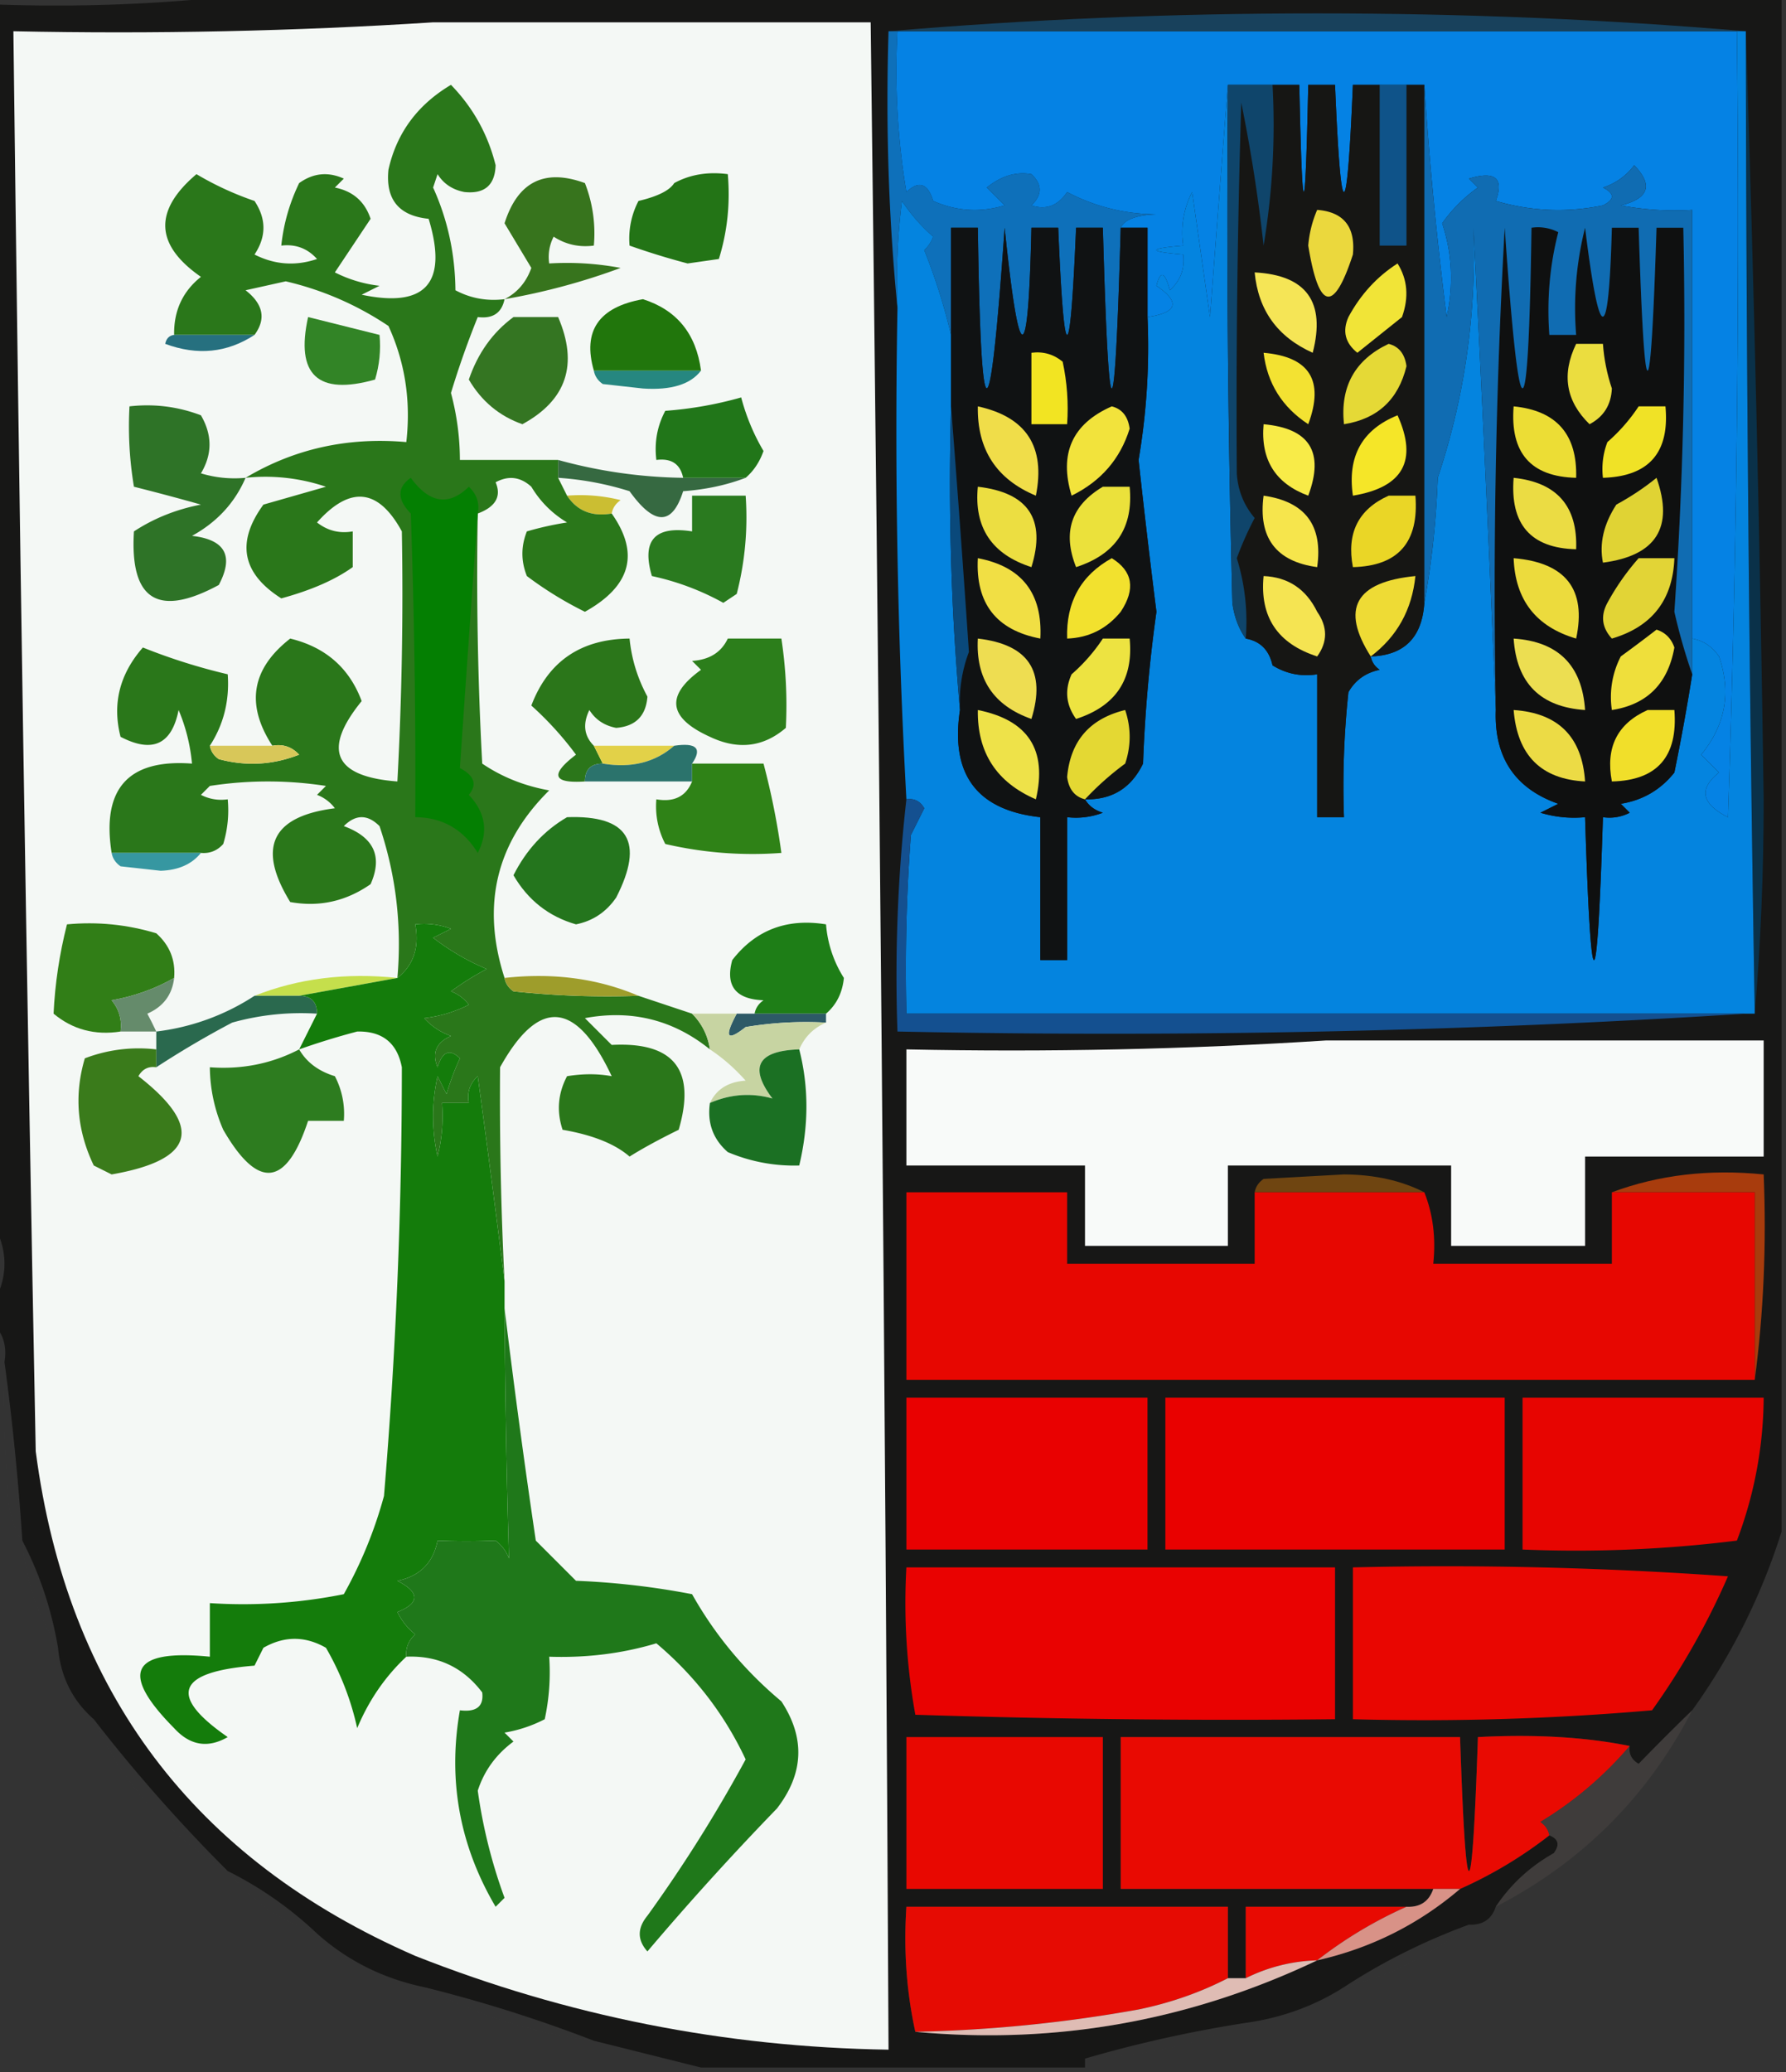 <svg xmlns="http://www.w3.org/2000/svg" width="200" height="232" style="shape-rendering:geometricPrecision;text-rendering:geometricPrecision;image-rendering:optimizeQuality;fill-rule:evenodd;clip-rule:evenodd"><rect width="100%" height="100%" fill="#333333" stroke="none"/><path style="opacity:.993" fill="#181817" d="M26.5-.5h173v172a70.329 70.329 0 0 1-10 20 278.186 278.186 0 0 0-6 6c-.798-.457-1.131-1.124-1-2-4.903-1-10.57-1.333-17-1-.667 20-1.333 20-2 0h-38v17h35c-.473 1.406-1.473 2.073-3 2h-18v8h-2v-8h-36c-.319 4.863.014 9.53 1 14 15.713 1.458 30.713-1.209 45-8 6.017-1.363 11.35-4.029 16-8a47.79 47.79 0 0 0 10-6c1.025.397 1.192 1.063.5 2-2.664 1.498-4.83 3.498-6.5 6-.473 1.406-1.473 2.073-3 2-5.016 1.841-9.682 4.174-14 7-3.297 2.101-6.963 3.435-11 4a142.763 142.763 0 0 0-18 4v1h-43l-12-3a158.332 158.332 0 0 0-19-6c-4.586-.96-8.586-2.96-12-6a41.176 41.176 0 0 0-10-7 178.588 178.588 0 0 1-15-17c-2.373-2.079-3.706-4.746-4-8-.735-4.305-2.068-8.305-4-12a291.135 291.135 0 0 0-2-20c.268-1.599-.066-2.932-1-4v-3c1.333-2.667 1.333-5.333 0-8V.5c9.182.327 18.182-.007 27-1z"/><path style="opacity:1" fill="#0a3149" d="M195.5 3.5c.923 28.498 1.59 57.164 2 86 0 8.174-.334 16.174-1 24-.619-36.663-.952-73.33-1-110z"/><path style="opacity:1" fill="#0e70ba" d="M99.5 3.5h1a81.884 81.884 0 0 0 1 18c1.395-1.315 2.395-.981 3 1 2.606 1.152 5.273 1.318 8 .5l-2-2c1.632-1.31 3.299-1.81 5-1.5 1.231 1.15 1.231 2.317 0 3.5 1.635.54 2.968.04 4-1.5 3.078 1.63 6.411 2.463 10 2.5-2.236.079-3.57.579-4 1.5-.667 24-1.333 24-2 0h-3c-.667 16-1.333 16-2 0h-3c-.347 15.946-1.347 15.946-3 0-1.66 23.963-2.66 23.963-3 0h-3v12a66.746 66.746 0 0 0-3-9.5 3.647 3.647 0 0 0 1-1.5 19.885 19.885 0 0 1-3.5-4 72.368 72.368 0 0 0-.5 12c-.994-10.153-1.328-20.486-1-31z"/><path style="opacity:1" fill="#0582e4" d="M100.5 3.5h94c.333 29.34 0 58.674-1 88-2.974-1.506-3.307-3.172-1-5l-2-2c2.718-3.31 3.385-6.977 2-11-.765-1.112-1.765-1.779-3-2v-48a32.438 32.438 0 0 1-8-.5c3.149-.776 3.649-2.276 1.5-4.5a6.977 6.977 0 0 1-3.5 2.5c1.333.667 1.333 1.333 0 2-4.041.826-8.041.66-12-.5.94-2.552-.06-3.386-3-2.5l1 1a16.66 16.66 0 0 0-4 4c1.122 3.409 1.289 6.909.5 10.5a425.983 425.983 0 0 1-2.5-26h-8c-.667 16-1.333 16-2 0h-3c-.333 16-.667 16-1 0h-8c-.667 8.51-1.333 17.176-2 26l-2-14a9.86 9.86 0 0 0-1 6c-4 .333-4 .667 0 1 .188 1.603-.312 2.937-1.5 4-.556-2.095-1.056-2.262-1.5-.5 2.7 1.832 2.367 2.999-1 3.5v-10h-3c.43-.921 1.764-1.421 4-1.5-3.589-.037-6.922-.87-10-2.5-1.032 1.54-2.365 2.04-4 1.5 1.231-1.183 1.231-2.35 0-3.5-1.701-.31-3.368.19-5 1.5l2 2c-2.727.818-5.394.652-8-.5-.605-1.981-1.605-2.315-3-1a81.884 81.884 0 0 1-1-18z"/><path style="opacity:1" fill="#f4f8f5" d="M48.5 2.5h49c.96 75.663 1.627 151.33 2 227-18.323-.277-35.99-3.777-53-10.5C21.678 208.178 7.511 189.345 4 162.5c-1.03-53-1.863-106-2.5-159 15.842.33 31.509-.004 47-1z"/><path style="opacity:1" fill="#2b761a" d="m66.5 83.5 1 2c-1.333 0-2 .667-2 2-3.6.238-3.933-.762-1-3a36.675 36.675 0 0 0-5-5.5c1.882-4.953 5.549-7.453 11-7.5.224 2.287.89 4.453 2 6.5-.166 2.164-1.333 3.33-3.5 3.5-1.326-.255-2.326-.922-3-2-.765 1.566-.598 2.9.5 4z"/><path style="opacity:1" fill="#2c7e1b" d="M81.5 71.5h6a49.59 49.59 0 0 1 .5 10c-2.522 2.162-5.355 2.496-8.5 1-4.67-2.116-5.004-4.616-1-7.5l-1-1c1.937-.122 3.27-.955 4-2.5z"/><path style="opacity:1" fill="#2a7a1f" d="M77.5 55.5h6c.26 3.74-.074 7.406-1 11l-1.5 1a29.11 29.11 0 0 0-8-3c-1.177-3.992.323-5.658 4.5-5v-4z"/><path style="opacity:1" fill="#2e7327" d="M27.5 53.5c-1.206 2.798-3.206 4.965-6 6.5 3.722.418 4.722 2.251 3 5.5-6.808 3.681-9.975 1.681-9.5-6 2.243-1.47 4.743-2.47 7.5-3a261.8 261.8 0 0 0-7.5-2 40.936 40.936 0 0 1-.5-9c2.747-.313 5.413.02 8 1 1.28 2.202 1.28 4.368 0 6.5 1.634.493 3.3.66 5 .5z"/><path style="opacity:1" fill="#cbbe32" d="M63.5 55.5a18.436 18.436 0 0 1 6 .5c-.556.383-.89.883-1 1.5-2.198.38-3.865-.287-5-2z"/><path style="opacity:1" fill="#366941" d="M62.5 51.5a55.116 55.116 0 0 0 14 2h7c-2.131.814-4.464 1.314-7 1.5-1.221 3.872-3.221 3.872-6 0a34.077 34.077 0 0 0-8-1.5v-2z"/><path style="opacity:1" fill="#217619" d="M83.5 53.5h-7c-.321-1.548-1.321-2.215-3-2-.24-1.967.094-3.8 1-5.5a42.336 42.336 0 0 0 8.5-1.5 23.668 23.668 0 0 0 2.5 6c-.442 1.239-1.11 2.239-2 3z"/><path style="opacity:1" fill="#268780" d="M66.5 41.5h12c-1.178 1.543-3.344 2.21-6.5 2l-4.5-.5c-.556-.383-.89-.883-1-1.5z"/><path style="opacity:1" fill="#347522" d="M57.5 35.5h5c2.282 5.3.948 9.3-4 12-2.582-.91-4.582-2.577-6-5 1.006-2.955 2.673-5.288 5-7z"/><path style="opacity:1" fill="#2a771a" d="M56.5 33.5c-.321 1.548-1.321 2.215-3 2a100.371 100.371 0 0 0-3 8.5c.66 2.462.993 4.962 1 7.5h11v2l1 2c1.135 1.713 2.802 2.38 5 2 3.15 4.467 2.15 8.134-3 11a40.854 40.854 0 0 1-6.5-4c-.667-1.667-.667-3.333 0-5a35.267 35.267 0 0 1 4.5-1c-1.667-1-3-2.333-4-4-1.223-1.114-2.556-1.28-4-.5.672 1.58.005 2.746-2 3.5-.166 9.34 0 18.673.5 28 2.201 1.496 4.701 2.496 7.5 3-5.952 5.887-7.619 12.887-5 21 .11.617.444 1.117 1 1.5 4.655.499 9.322.666 14 .5l6 2c1.1 1.105 1.767 2.438 2 4-4.097-3.307-8.763-4.474-14-3.5l3 3c6.967-.366 9.467 2.801 7.5 9.5-2.22 1.092-4.054 2.092-5.5 3-1.63-1.419-4.13-2.419-7.5-3-.687-2.068-.52-4.068.5-6 1.785-.288 3.452-.288 5 0-3.985-8.48-8.152-8.814-12.5-1-.066 7.992.101 15.992.5 24-.94-7.528-1.94-15.195-3-23-.886.825-1.219 1.825-1 3h-3a18.437 18.437 0 0 1-.5 6c-.667-3-.667-6 0-9l1 2a28.854 28.854 0 0 1 1.5-4c-1.131-1.104-1.965-.771-2.5 1-.658-1.608-.158-2.775 1.5-3.5a7.292 7.292 0 0 1-3-2 14.72 14.72 0 0 0 5-1.5 4.458 4.458 0 0 0-2-1.5 32.058 32.058 0 0 1 4-2.5 26.848 26.848 0 0 1-6-3.5l2-1a8.43 8.43 0 0 0-4-.5c.475 2.582-.192 4.582-2 6 .513-5.858-.154-11.525-2-17-1.333-1.333-2.667-1.333-4 0 3.373 1.237 4.373 3.403 3 6.5-2.754 1.921-5.754 2.588-9 2-3.749-6.1-2.082-9.6 5-10.5a4.452 4.452 0 0 0-2-1.5l1-1a42.498 42.498 0 0 0-13 0l-1 1c.948.483 1.948.65 3 .5.16 1.7-.006 3.366-.5 5-.67.752-1.504 1.086-2.5 1h-10c-1.131-7.198 1.869-10.531 9-10a20.088 20.088 0 0 0-1.5-6c-.765 3.862-2.932 4.862-6.5 3-.946-3.681-.113-7.015 2.5-10a66.405 66.405 0 0 0 9.5 3c.213 2.95-.454 5.618-2 8 .11.617.444 1.117 1 1.5 3.054.821 6.054.655 9-.5-.825-.886-1.825-1.219-3-1-3.008-4.616-2.342-8.616 2-12 3.956.961 6.623 3.295 8 7-4.438 5.46-3.105 8.46 4 9 .5-9.336.667-18.67.5-28-2.627-4.822-5.794-5.156-9.5-1 1.189.929 2.522 1.262 4 1v4c-1.982 1.422-4.649 2.588-8 3.5-4.408-2.796-5.074-6.296-2-10.5l7-2a21.12 21.12 0 0 0-9-1c5.437-3.247 11.437-4.58 18-4 .526-4.61-.14-8.943-2-13a34.745 34.745 0 0 0-11.5-5l-4.5 1c1.984 1.546 2.317 3.213 1 5h-9c-.05-2.698.95-4.864 3-6.5-5.153-3.58-5.32-7.413-.5-11.5a34.453 34.453 0 0 0 6.5 3c1.333 2 1.333 4 0 6 2.265 1.147 4.598 1.314 7 .5-1.063-1.188-2.397-1.688-4-1.5.256-2.437.923-4.77 2-7 1.575-1.13 3.241-1.297 5-.5l-1 1c2.021.401 3.355 1.568 4 3.5l-4 6a14.73 14.73 0 0 0 5 1.5l-2 1c7.18 1.513 9.68-1.32 7.5-8.5-3.34-.339-4.84-2.172-4.5-5.5.911-4.097 3.245-7.264 7-9.5 2.476 2.547 4.142 5.547 5 9-.074 2.24-1.241 3.24-3.5 3-1.326-.255-2.326-.922-3-2l-.5 1.5c1.628 3.585 2.462 7.419 2.5 11.5 1.7.906 3.533 1.24 5.5 1z"/><path style="opacity:1" fill="#047f02" d="M53.5 57.5a7312.903 7312.903 0 0 0-2 28.5c1.625.853 1.958 1.853 1 3 1.878 1.993 2.212 4.16 1 6.5-1.632-2.645-3.965-3.979-7-4a842.911 842.911 0 0 0-.5-34c-1.543-1.59-1.543-2.923 0-4 2.086 2.86 4.253 3.194 6.5 1 .886.825 1.219 1.825 1 3z"/><path style="opacity:1" fill="#21760c" d="M78.5 41.5h-12c-1.283-4.452.55-7.118 5.5-8 3.794 1.211 5.96 3.878 6.5 8z"/><path style="opacity:1" fill="#328426" d="m34.5 35.5 8 2c.16 1.7-.007 3.366-.5 5-6.423 1.808-8.923-.526-7.5-7z"/><path style="opacity:1" fill="#26707f" d="M19.5 37.5h9c-3.07 2.007-6.403 2.34-10 1 .124-.607.457-.94 1-1z"/><path style="opacity:1" fill="#37741d" d="M56.5 33.5c1.43-.734 2.43-1.9 3-3.5l-3-5c1.476-4.654 4.476-6.154 9-4.5a15.42 15.42 0 0 1 1 7c-1.644.213-3.144-.12-4.5-1a4.932 4.932 0 0 0-.5 3 32.437 32.437 0 0 1 8 .5 73.646 73.646 0 0 1-13 3.5z"/><path style="opacity:1" fill="#237416" d="M75.5 20.5c1.765-.961 3.765-1.295 6-1 .284 3.277-.05 6.443-1 9.5l-3.5.5a82.48 82.48 0 0 1-6.5-2 9.106 9.106 0 0 1 1-5c2.153-.508 3.487-1.174 4-2z"/><path style="opacity:1" fill="#18415c" d="M195.5 3.5h-96c15.652-1.333 31.652-2 48-2s32.348.667 48 2z"/><path style="opacity:1" fill="#d8c759" d="M23.5 83.5h7c1.175-.219 2.175.114 3 1-2.946 1.155-5.946 1.321-9 .5-.556-.383-.89-.883-1-1.5z"/><path style="opacity:1" fill="#e2d148" d="M66.5 83.5h9c-2.135 1.869-4.802 2.536-8 2l-1-2z"/><path style="opacity:1" fill="#2b736c" d="M75.5 83.5c2.493-.37 3.16.297 2 2v2h-12c0-1.333.667-2 2-2 3.198.536 5.865-.131 8-2z"/><path style="opacity:1" fill="#0484df" d="M194.5 3.5h1c.048 36.67.381 73.337 1 110h-95c-.166-6.675 0-13.342.5-20l1.5-3c-.457-.797-1.124-1.13-2-1a756.858 756.858 0 0 1-1-55 72.368 72.368 0 0 1 .5-12 19.885 19.885 0 0 0 3.5 4 3.647 3.647 0 0 1-1 1.5 66.746 66.746 0 0 1 3 9.5v8c-.328 11.512.005 22.846 1 34-1.095 7.223 1.905 11.223 9 12v16h3v-16a8.435 8.435 0 0 0 4-.5c-.916-.278-1.582-.778-2-1.5 3.009.077 5.176-1.256 6.5-4 .211-5.718.711-11.385 1.5-17-.713-5.644-1.38-11.31-2-17a75.354 75.354 0 0 0 1-16c3.367-.501 3.7-1.668 1-3.5.444-1.762.944-1.595 1.5.5 1.188-1.063 1.688-2.397 1.5-4-4-.333-4-.667 0-1a9.86 9.86 0 0 1 1-6l2 14c.667-8.824 1.333-17.49 2-26-.167 19.336 0 38.67.5 58 .21 1.558.71 2.891 1.5 4 1.621.287 2.621 1.287 3 3 1.545.952 3.212 1.285 5 1v16h3a98.433 98.433 0 0 1 .5-14c.772-1.35 1.939-2.182 3.5-2.5-.556-.383-.889-.883-1-1.5 3.749-.117 5.749-2.117 6-6 .826-4.482 1.326-9.149 1.5-14 3.008-8.996 4.342-18.33 4-28a5221.755 5221.755 0 0 1 2.5 54c-.195 5.287 2.138 8.787 7 10.5l-2 1c1.634.493 3.301.66 5 .5.667 21.333 1.333 21.333 2 0a4.932 4.932 0 0 0 3-.5l-1-1c2.455-.394 4.455-1.56 6-3.5a254.203 254.203 0 0 0 2-11v-4c1.235.221 2.235.888 3 2 1.385 4.023.718 7.69-2 11l2 2c-2.307 1.828-1.974 3.494 1 5 1-29.326 1.333-58.66 1-88z"/><path style="opacity:1" fill="#0f1010" d="M189.5 75.5a254.203 254.203 0 0 1-2 11c-1.545 1.94-3.545 3.106-6 3.5l1 1a4.932 4.932 0 0 1-3 .5c-.667 21.333-1.333 21.333-2 0a12.935 12.935 0 0 1-5-.5l2-1c-4.862-1.713-7.195-5.213-7-10.5-.333-18.012 0-36.012 1-54 1.66 23.963 2.66 23.963 3 0a4.932 4.932 0 0 1 3 .5c-.96 3.73-1.293 7.563-1 11.5h3a36.877 36.877 0 0 1 1-12c1.646 13.269 2.646 13.269 3 0h3c.667 21.333 1.333 21.333 2 0h3a474.267 474.267 0 0 1-1 43 64.678 64.678 0 0 0 2 7z"/><path style="opacity:1" fill="#f1df2a" d="M184.5 79.5h3c.413 5.213-1.92 7.88-7 8-.726-3.807.607-6.474 4-8z"/><path style="opacity:1" fill="#ecdb45" d="M169.5 79.5c5 .333 7.667 3 8 8-4.922-.255-7.589-2.921-8-8z"/><path style="opacity:1" fill="#efdf3b" d="M185.5 70.5c.978.311 1.645.978 2 2-.723 4.057-3.056 6.39-7 7a9.86 9.86 0 0 1 1-6c1.401-1.02 2.735-2.02 4-3z"/><path style="opacity:1" fill="#ecde51" d="M169.5 71.5c5 .333 7.667 3 8 8-5-.333-7.667-3-8-8z"/><path style="opacity:1" fill="#101213" d="M125.5 25.5h3v10a75.354 75.354 0 0 1-1 16c.62 5.69 1.287 11.356 2 17a166.115 166.115 0 0 0-1.5 17c-1.324 2.744-3.491 4.077-6.5 4 .418.722 1.084 1.222 2 1.5a8.435 8.435 0 0 1-4 .5v16h-3v-16c-7.095-.777-10.095-4.777-9-12a15.892 15.892 0 0 1 1-6.5 2657.569 2657.569 0 0 0-2-27.5v-20h3c.34 23.963 1.34 23.963 3 0 1.653 15.946 2.653 15.946 3 0h3c.667 16 1.333 16 2 0h3c.667 24 1.333 24 2 0z"/><path style="opacity:1" fill="#e4d833" d="M121.5 89.5c-1.149-.291-1.816-1.124-2-2.5.364-4.032 2.531-6.532 6.5-7.5.667 2 .667 4 0 6a32.58 32.58 0 0 0-4.5 4z"/><path style="opacity:1" fill="#eee249" d="M109.5 79.5c5.634 1.127 7.801 4.46 6.5 10-4.406-1.901-6.573-5.234-6.5-10z"/><path style="opacity:1" fill="#ede341" d="M123.5 71.5h3c.444 4.567-1.556 7.567-6 9-1.131-1.575-1.298-3.241-.5-5a19.565 19.565 0 0 0 3.5-4z"/><path style="opacity:1" fill="#eedd51" d="M109.5 71.5c5.661.65 7.661 3.65 6 9-4.248-1.494-6.248-4.494-6-9z"/><path style="opacity:1" fill="#f2e12e" d="M124.5 62.5c2.352 1.452 2.685 3.452 1 6-1.571 1.915-3.571 2.915-6 3-.128-4.085 1.539-7.085 5-9z"/><path style="opacity:1" fill="#f1df44" d="M109.5 62.5c4.931.936 7.265 3.936 7 9-4.939-.942-7.272-3.942-7-9z"/><path style="opacity:1" fill="#ecde41" d="M109.5 54.5c5.661.65 7.661 3.65 6 9-4.444-1.433-6.444-4.433-6-9z"/><path style="opacity:1" fill="#0a497b" d="M106.5 45.5c.704 9.025 1.371 18.192 2 27.5a15.892 15.892 0 0 0-1 6.5c-.995-11.154-1.328-22.488-1-34z"/><path style="opacity:1" fill="#ebe13b" d="M123.5 54.5h3c.444 4.567-1.556 7.567-6 9-1.547-3.896-.547-6.896 3-9z"/><path style="opacity:1" fill="#161614" d="M142.5 9.5h3c.333 16 .667 16 1 0h3c.667 16 1.333 16 2 0h3v18h3v-18h2v58c-.251 3.883-2.251 5.883-6 6 .111.617.444 1.117 1 1.5-1.561.318-2.728 1.15-3.5 2.5a98.433 98.433 0 0 0-.5 14h-3v-16c-1.788.285-3.455-.048-5-1-.379-1.713-1.379-2.713-3-3a23.833 23.833 0 0 0-1-9 37.151 37.151 0 0 1 2-4.5c-1.218-1.438-1.885-3.105-2-5-.095-13.68.071-27.514.5-41.5a178.33 178.33 0 0 1 2.5 16 81.884 81.884 0 0 0 1-18z"/><path style="opacity:1" fill="#eedb35" d="M153.5 73.5c-3.398-5.342-1.732-8.342 5-9-.384 3.772-2.05 6.772-5 9z"/><path style="opacity:1" fill="#f5e452" d="M141.5 64.5c2.75.118 4.75 1.451 6 4 1.181 1.698 1.181 3.365 0 5-4.444-1.433-6.444-4.433-6-9z"/><path style="opacity:1" fill="#f6e54c" d="M141.5 55.5c4.663.664 6.663 3.33 6 8-4.619-.627-6.619-3.294-6-8z"/><path style="opacity:1" fill="#ead626" d="M155.5 55.5h3c.413 5.213-1.92 7.88-7 8-.726-3.807.607-6.474 4-8z"/><path style="opacity:1" fill="#f8eb48" d="M141.5 47.5c5.156.46 6.823 3.127 5 8-3.683-1.36-5.35-4.026-5-8z"/><path style="opacity:1" fill="#f5e628" d="M156.5 46.5c2.288 5.07.622 8.07-5 9-.639-4.397 1.027-7.397 5-9z"/><path style="opacity:1" fill="#f2e33c" d="M124.5 45.5c1.149.291 1.816 1.124 2 2.5-1.053 3.391-3.219 5.891-6.5 7.5-1.429-4.717.071-8.05 4.5-10z"/><path style="opacity:1" fill="#f0dd49" d="M109.5 45.5c5.43 1.19 7.597 4.523 6.5 10-4.422-1.84-6.589-5.173-6.5-10z"/><path style="opacity:1" fill="#e5d936" d="M155.5 38.5c1.149.291 1.816 1.124 2 2.5-.904 3.738-3.237 5.905-7 6.5-.439-4.215 1.227-7.215 5-9z"/><path style="opacity:1" fill="#f3e232" d="M141.5 39.5c5.153.444 6.82 3.11 5 8-2.927-1.918-4.594-4.584-5-8z"/><path style="opacity:1" fill="#f2e422" d="M115.5 39.5c1.322-.17 2.489.163 3.5 1 .497 2.31.663 4.643.5 7h-4v-8z"/><path style="opacity:1" fill="#f1e437" d="M156.5 29.5c1.122 1.788 1.289 3.788.5 6l-5 4c-1.365-1.093-1.699-2.426-1-4 1.36-2.523 3.193-4.523 5.5-6z"/><path style="opacity:1" fill="#f5e556" d="M140.5 30.5c5.803.31 7.97 3.31 6.5 9-3.936-1.763-6.103-4.763-6.5-9z"/><path style="opacity:1" fill="#0f456b" d="M137.5 9.5h5a81.884 81.884 0 0 1-1 18 178.33 178.33 0 0 0-2.5-16c-.429 13.986-.595 27.82-.5 41.5.115 1.895.782 3.562 2 5a37.151 37.151 0 0 0-2 4.5 23.833 23.833 0 0 1 1 9c-.79-1.109-1.29-2.442-1.5-4-.5-19.33-.667-38.664-.5-58z"/><path style="opacity:1" fill="#ebd83d" d="M147.5 23.5c2.965.23 4.298 1.897 4 5-2.148 6.6-3.814 6.266-5-1a12.628 12.628 0 0 1 1-4z"/><path style="opacity:1" fill="#106cb2" d="M159.5 9.5a425.983 425.983 0 0 0 2.5 26c.789-3.591.622-7.091-.5-10.5a16.66 16.66 0 0 1 4-4l-1-1c2.94-.886 3.94-.052 3 2.5a24.558 24.558 0 0 0 12 .5c1.333-.667 1.333-1.333 0-2a6.977 6.977 0 0 0 3.5-2.5c2.149 2.224 1.649 3.724-1.5 4.5 2.646.497 5.313.664 8 .5v52a64.678 64.678 0 0 1-2-7 474.267 474.267 0 0 0 1-43h-3c-.667 21.333-1.333 21.333-2 0h-3c-.354 13.269-1.354 13.269-3 0a36.877 36.877 0 0 0-1 12h-3c-.293-3.937.04-7.77 1-11.5a4.932 4.932 0 0 0-3-.5c-.34 23.963-1.34 23.963-3 0a729.558 729.558 0 0 0-1 54 5221.755 5221.755 0 0 0-2.5-54c.342 9.67-.992 19.004-4 28-.174 4.851-.674 9.518-1.5 14v-58z"/><path style="opacity:1" fill="#e2d436" d="M183.5 62.5h4c-.172 4.675-2.505 7.675-7 9-1.114-1.223-1.281-2.556-.5-4a27.248 27.248 0 0 1 3.5-5z"/><path style="opacity:1" fill="#ecdb3d" d="M169.5 62.5c5.843.49 8.176 3.49 7 9-4.495-1.325-6.828-4.325-7-9z"/><path style="opacity:1" fill="#e0d334" d="M185.5 53.5c1.965 5.553-.035 8.72-6 9.5-.427-2.128.073-4.295 1.5-6.5 1.652-.9 3.152-1.9 4.5-3z"/><path style="opacity:1" fill="#ebdc43" d="M169.5 53.5c4.847.511 7.18 3.178 7 8-5.08-.12-7.413-2.787-7-8z"/><path style="opacity:1" fill="#f0e226" d="M183.5 45.5h3c.482 5.182-1.851 7.849-7 8a8.43 8.43 0 0 1 .5-4 19.565 19.565 0 0 0 3.5-4z"/><path style="opacity:1" fill="#ecdd35" d="M169.5 45.5c4.806.474 7.139 3.14 7 8-5.08-.12-7.413-2.787-7-8z"/><path style="opacity:1" fill="#ebdd3f" d="M176.5 38.5h3c.12 1.699.454 3.365 1 5-.08 1.83-.913 3.163-2.5 4-2.653-2.584-3.153-5.584-1.5-9z"/><path style="opacity:1" fill="#0f5389" d="M154.5 9.5h3v18h-3v-18z"/><path style="opacity:1" fill="#2f8217" d="M77.5 85.5h8a81.912 81.912 0 0 1 2 10 43.123 43.123 0 0 1-13-1 9.106 9.106 0 0 1-1-5c1.983.343 3.317-.323 4-2v-2z"/><path style="opacity:1" fill="#24751d" d="M63.5 91.5c6.871-.248 8.705 2.752 5.5 9-1.117 1.624-2.617 2.624-4.5 3-3.049-.878-5.382-2.711-7-5.5 1.435-2.842 3.435-5.008 6-6.5z"/><path style="opacity:1" fill="#3697a1" d="M12.5 95.5h10c-1.015 1.265-2.515 1.931-4.5 2l-4.5-.5c-.556-.383-.89-.883-1-1.5z"/><path style="opacity:1" fill="#317e17" d="M19.5 109.5c-2.136 1.219-4.47 2.052-7 2.5.837 1.011 1.17 2.178 1 3.5-2.865.445-5.365-.222-7.5-2 .155-3.34.655-6.674 1.5-10 3.398-.32 6.732.013 10 1 1.505 1.342 2.172 3.008 2 5z"/><path style="opacity:1" fill="#1e7e17" d="M92.5 113.5h-8c.11-.617.444-1.117 1-1.5-3.129-.117-4.295-1.617-3.5-4.5 2.615-3.373 6.115-4.706 10.5-4a13.14 13.14 0 0 0 2 6c-.168 1.671-.835 3.004-2 4z"/><path style="opacity:1" fill="#c5df4c" d="m44.5 109.5-11 2h-5c4.896-1.946 10.23-2.613 16-2z"/><path style="opacity:1" fill="#9e9d2b" d="M56.5 109.5c5.444-.608 10.444.058 15 2a98.433 98.433 0 0 1-14-.5c-.556-.383-.89-.883-1-1.5z"/><path style="opacity:1" fill="#658b6b" d="M19.5 109.5c-.212 1.884-1.212 3.217-3 4 .363.683.696 1.35 1 2h-4c.17-1.322-.163-2.489-1-3.5 2.53-.448 4.864-1.281 7-2.5z"/><path style="opacity:1" fill="#2a694e" d="M28.5 111.5h5c1.333 0 2 .667 2 2a28.496 28.496 0 0 0-9.5 1 104.03 104.03 0 0 0-8.5 5v-4a25.656 25.656 0 0 0 11-4z"/><path style="opacity:1" fill="#2d5a67" d="M82.5 113.5h10v1a40.911 40.911 0 0 0-9 .5c-2.105 1.661-2.439 1.161-1-1.5z"/><path style="opacity:1" fill="#145090" d="M101.5 89.5c.876-.13 1.543.203 2 1l-1.5 3c-.5 6.658-.666 13.325-.5 20h94c-31.316 1.993-62.982 2.659-95 2a176.74 176.74 0 0 1 1-26z"/><path style="opacity:1" fill="#c7d4a2" d="M77.5 113.5h5c-1.439 2.661-1.105 3.161 1 1.5a40.911 40.911 0 0 1 9-.5c-1.4.6-2.4 1.6-3 3-4.658.153-5.658 1.986-3 5.5-2.363-.665-4.696-.498-7 .5.73-1.545 2.063-2.378 4-2.5-1.236-1.388-2.57-2.554-4-3.5-.233-1.562-.9-2.895-2-4z"/><path style="opacity:1" fill="#f8faf9" d="M148.5 116.5h49v13h-20v10h-15v-9h-25v9h-16v-9h-20v-13c15.842.33 31.509-.004 47-1z"/><path style="opacity:1" fill="#1b7023" d="M89.5 117.5c1.072 4.178 1.072 8.511 0 13a18.991 18.991 0 0 1-8-1.5c-1.655-1.444-2.322-3.278-2-5.5 2.304-.998 4.637-1.165 7-.5-2.658-3.514-1.658-5.347 3-5.5z"/><path style="opacity:1" fill="#2d7c1f" d="M33.5 117.5c.835 1.443 2.168 2.443 4 3a9.107 9.107 0 0 1 1 5h-4c-2.442 7.409-5.608 7.742-9.5 1a17.758 17.758 0 0 1-1.5-7c3.583.268 6.916-.399 10-2z"/><path style="opacity:1" fill="#3a7b1b" d="M17.5 117.5v2c-.876-.131-1.543.202-2 1 7.323 5.706 6.323 9.373-3 11l-2-1c-1.878-3.915-2.211-7.915-1-12a16.874 16.874 0 0 1 8-1z"/><path style="opacity:1" fill="#6f4511" d="M159.5 133.5h-19c.111-.617.444-1.117 1-1.5l9-.5c3.413.017 6.413.684 9 2z"/><path style="opacity:1" fill="#a83c0d" d="M196.5 154.5v-21h-16c5.235-1.95 10.902-2.617 17-2 .325 7.852-.008 15.518-1 23z"/><path style="opacity:1" fill="#e70701" d="M140.5 133.5h19c.973 2.448 1.306 5.115 1 8h20v-8h16v21h-95v-21h18v8h21v-8z"/><path style="opacity:1" fill="#147c0b" d="M56.5 143.5v3c.057 9.359.224 18.693.5 28a4.451 4.451 0 0 0-1.5-2c-2.203.087-4.37.087-6.5 0-.495 2.49-1.995 3.99-4.5 4.5 2.528 1.316 2.528 2.483 0 3.5a7.248 7.248 0 0 0 2 2.5c-.752.671-1.086 1.504-1 2.5-2.365 2.216-4.198 4.882-5.5 8a31.303 31.303 0 0 0-3.5-9c-2.333-1.333-4.667-1.333-7 0l-1 2c-8.707.69-9.707 3.357-3 8-2.224 1.28-4.224.947-6-1-6.148-6.206-4.815-8.873 4-8v-6a57.15 57.15 0 0 0 15-1 48.456 48.456 0 0 0 4.5-11c1.333-15.986 2-31.986 2-48-.527-2.728-2.194-4.061-5-4a82.523 82.523 0 0 0-6.5 2l2-4c0-1.333-.667-2-2-2l11-2c1.808-1.418 2.475-3.418 2-6a8.43 8.43 0 0 1 4 .5l-2 1a26.848 26.848 0 0 0 6 3.5 32.058 32.058 0 0 0-4 2.5 4.458 4.458 0 0 1 2 1.5 14.72 14.72 0 0 1-5 1.5 7.292 7.292 0 0 0 3 2c-1.658.725-2.158 1.892-1.5 3.5.535-1.771 1.369-2.104 2.5-1a28.854 28.854 0 0 0-1.5 4l-1-2c-.667 3-.667 6 0 9 .495-1.973.662-3.973.5-6h3c-.219-1.175.114-2.175 1-3 1.06 7.805 2.06 15.472 3 23z"/><path style="opacity:1" fill="#e90101" d="M101.5 156.5h27v17h-27v-17z"/><path style="opacity:1" fill="#e90100" d="M130.5 156.5h38v17h-38v-17z"/><path style="opacity:1" fill="#e70501" d="M170.5 156.5h27a45.8 45.8 0 0 1-3 16 144.841 144.841 0 0 1-24 1v-17z"/><path style="opacity:.012" fill="#727272" d="M.5 152.5a291.135 291.135 0 0 1 2 20c-.79-1.109-1.29-2.442-1.5-4-.5-5.323-.666-10.656-.5-16z"/><path style="opacity:1" fill="#e90201" d="M101.5 175.5h48v17c-15.67.167-31.337 0-47-.5a70.907 70.907 0 0 1-1-16.5z"/><path style="opacity:1" fill="#e90601" d="M151.5 175.5a441.814 441.814 0 0 1 42 1 82.33 82.33 0 0 1-8.5 15 294.877 294.877 0 0 1-33.5 1v-17z"/><path style="opacity:.012" fill="#717171" d="M2.5 172.5c1.932 3.695 3.265 7.695 4 12-2.306-3.585-3.64-7.585-4-12z"/><path style="opacity:1" fill="#1f781a" d="M56.5 146.5a986.687 986.687 0 0 0 3.5 26l4.5 4.5a86.57 86.57 0 0 1 13 1.5c2.572 4.578 5.905 8.578 10 12 2.686 4.088 2.52 8.088-.5 12a326.495 326.495 0 0 0-14.5 16c-1.145-1.276-1.145-2.609 0-4a162.252 162.252 0 0 0 11-17.5c-2.36-5.037-5.693-9.37-10-13-3.802 1.142-7.802 1.642-12 1.5a24.939 24.939 0 0 1-.5 7 15.252 15.252 0 0 1-4.5 1.5l1 1c-1.948 1.439-3.281 3.272-4 5.5a57.96 57.96 0 0 0 3 12l-1 1c-4.038-6.855-5.371-14.188-4-22 1.855.228 2.688-.439 2.5-2-2.141-2.821-4.975-4.154-8.5-4-.086-.996.248-1.829 1-2.5a7.248 7.248 0 0 1-2-2.5c2.528-1.017 2.528-2.184 0-3.5 2.505-.51 4.005-2.01 4.5-4.5 2.13.087 4.297.087 6.5 0a4.451 4.451 0 0 1 1.5 2c-.276-9.307-.443-18.641-.5-28z"/><path style="opacity:1" fill="#e80801" d="M101.5 194.5h22v17h-22v-17z"/><path style="opacity:1" fill="#e90a02" d="M182.5 195.5a41.009 41.009 0 0 1-10 8.5c.556.383.889.883 1 1.5a47.79 47.79 0 0 1-10 6h-38v-17h38c.667 20 1.333 20 2 0 6.43-.333 12.097 0 17 1z"/><path style="opacity:.012" fill="#7d7d7d" d="M10.5 192.5c4.6 5.938 9.6 11.605 15 17-6.773-4.106-11.773-9.773-15-17z"/><path style="opacity:1" fill="#3f3c3b" d="M189.5 191.5c-5 9.667-12.333 17-22 22 1.67-2.502 3.836-4.502 6.5-6 .692-.937.525-1.603-.5-2-.111-.617-.444-1.117-1-1.5a41.009 41.009 0 0 0 10-8.5c-.131.876.202 1.543 1 2a278.186 278.186 0 0 1 6-6z"/><path style="opacity:.012" fill="#7e7f7e" d="M25.5 209.5a41.176 41.176 0 0 1 10 7c-4.042-1.351-7.375-3.685-10-7z"/><path style="opacity:1" fill="#e60b03" d="M137.5 221.5c-3.096 1.597-6.43 2.764-10 3.5a159.616 159.616 0 0 1-25 2.5c-.986-4.47-1.319-9.137-1-14h36v8z"/><path style="opacity:1" fill="#e80a02" d="M157.5 213.5a47.79 47.79 0 0 0-10 6c-2.827.084-5.494.75-8 2v-8h18z"/><path style="opacity:1" fill="#d89287" d="M160.5 211.5h3c-4.65 3.971-9.983 6.637-16 8a47.79 47.79 0 0 1 10-6c1.527.073 2.527-.594 3-2z"/><path style="opacity:.012" fill="#767676" d="M164.5 215.5c-4.081 3.374-8.747 5.707-14 7 4.318-2.826 8.984-5.159 14-7z"/><path style="opacity:.013" fill="#7e7f7e" d="M47.5 222.5c6.55 1.63 12.884 3.63 19 6-6.801-.824-13.135-2.824-19-6z"/><path style="opacity:1" fill="#dfbcb4" d="M147.5 219.5c-14.287 6.791-29.287 9.458-45 8a159.616 159.616 0 0 0 25-2.5c3.57-.736 6.904-1.903 10-3.5h2a18.974 18.974 0 0 1 8-2z"/><path style="opacity:.016" fill="#7b7b7b" d="M139.5 226.5c-5.634 2.463-11.634 3.796-18 4a142.763 142.763 0 0 1 18-4z"/></svg>